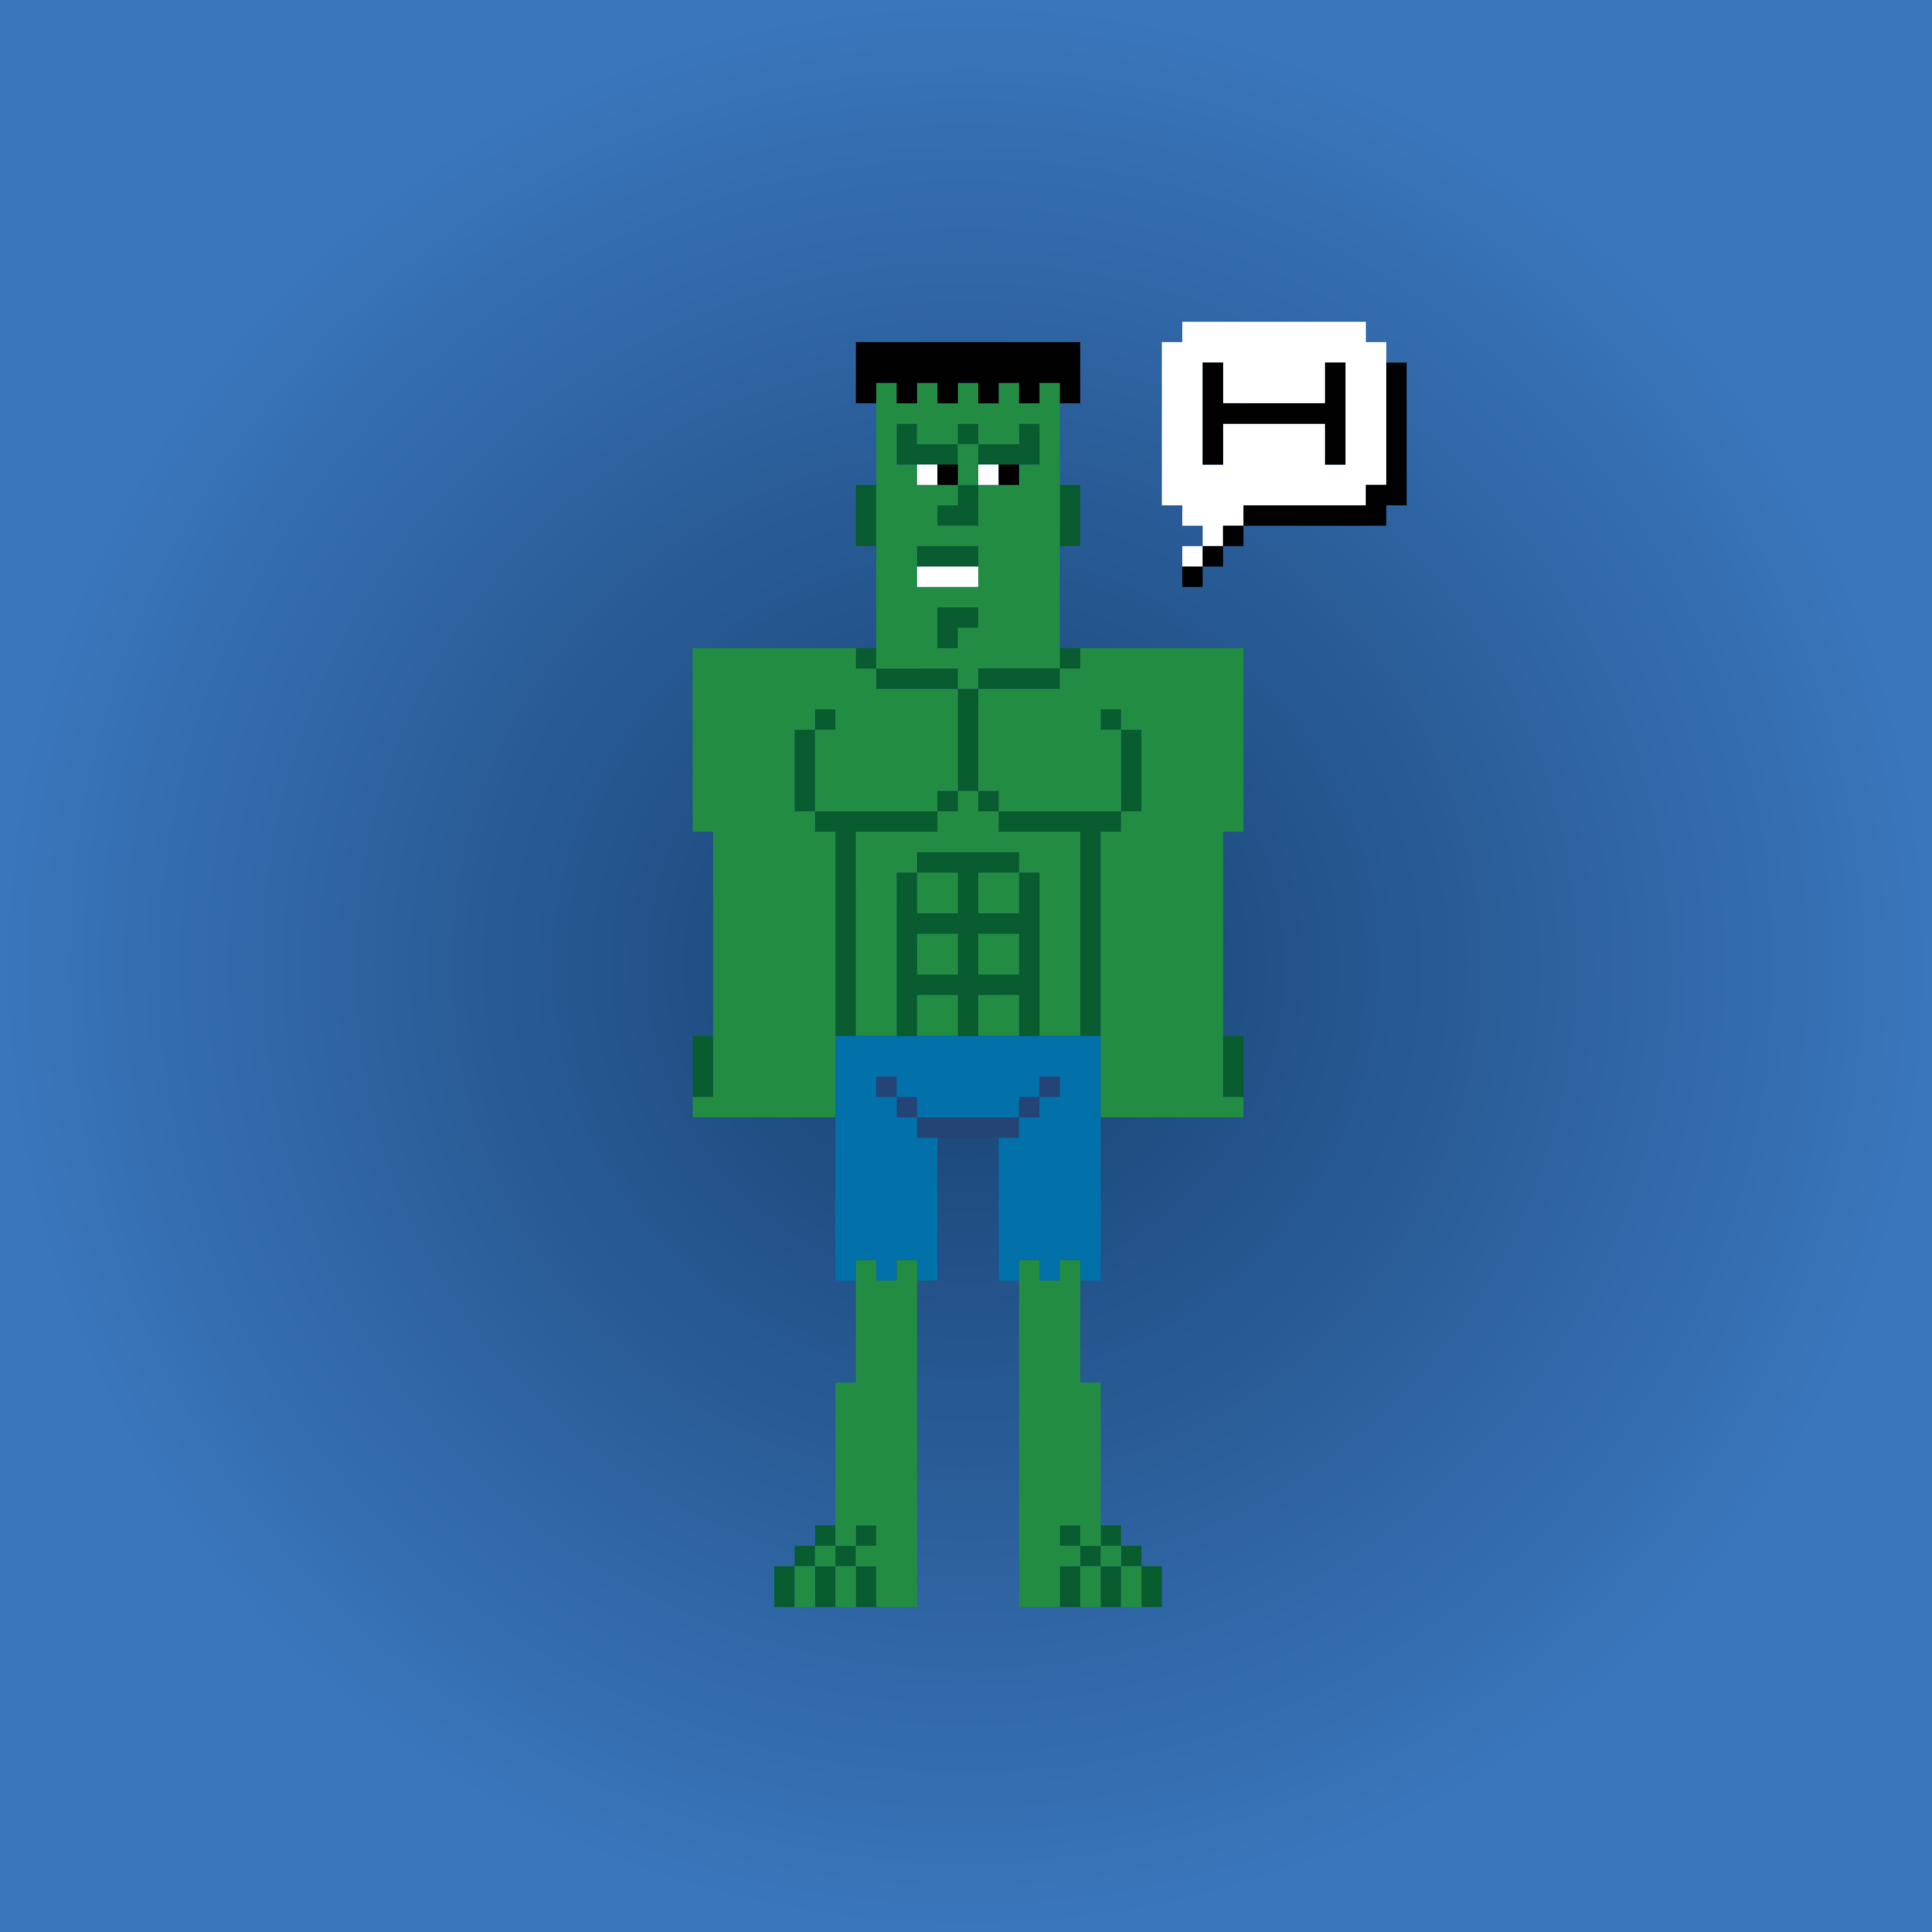 <svg xmlns="http://www.w3.org/2000/svg" xmlns:xlink="http://www.w3.org/1999/xlink" viewBox="0 0 345 345"><rect x="0" y="0" width="345" height="345" fill="#333333" stroke="none"/><defs><style>.cls-1{fill:url(#radial-gradient);}.cls-2{fill:#234474;}.cls-3{fill:#0270a9;}.cls-4{fill:#085c2f;}.cls-5{fill:#228c43;}.cls-6{fill:#fff;}.cls-7{fill:#010101;}</style><radialGradient id="radial-gradient" cx="172.5" cy="172.5" r="172.5" gradientUnits="userSpaceOnUse"><stop offset="0" stop-color="#174170"/><stop offset="1" stop-color="#3a76bc"/></radialGradient></defs><g id="Layer_7" data-name="Layer 7"><rect class="cls-1" width="345" height="345"/></g><g id="Layer_9" data-name="Layer 9"><rect class="cls-2" x="156.48" y="192.25" width="3.64" height="3.64"/><rect class="cls-2" x="160.13" y="195.89" width="3.64" height="3.64"/><polygon class="cls-2" points="174.7 199.53 171.06 199.53 167.41 199.53 163.77 199.53 163.77 203.18 167.41 203.18 171.06 203.18 174.7 203.18 178.34 203.18 181.98 203.18 181.98 199.53 178.34 199.53 174.7 199.53"/><rect class="cls-2" x="181.98" y="195.89" width="3.64" height="3.64"/><rect class="cls-2" x="185.63" y="192.25" width="3.64" height="3.64"/><polygon class="cls-3" points="192.91 184.96 189.27 184.96 185.63 184.96 181.98 184.96 178.34 184.96 174.7 184.96 171.06 184.96 167.41 184.96 163.77 184.96 160.13 184.96 156.48 184.96 152.84 184.96 149.2 184.96 149.2 228.68 152.84 228.68 152.84 225.03 156.48 225.03 156.48 228.68 160.13 228.68 160.13 225.03 163.77 225.03 163.77 228.68 167.41 228.68 167.41 203.18 163.77 203.18 163.77 199.53 160.13 199.53 160.13 195.89 156.48 195.89 156.48 192.25 160.13 192.25 160.13 195.89 163.77 195.89 163.77 199.53 167.41 199.53 171.06 199.53 174.7 199.53 178.34 199.53 181.98 199.53 181.98 195.89 185.63 195.89 185.63 192.25 189.27 192.25 189.27 195.89 185.63 195.89 185.63 199.53 181.98 199.53 181.98 203.18 178.34 203.18 178.34 228.68 181.98 228.68 181.98 225.03 185.63 225.03 185.63 228.68 189.27 228.68 189.27 225.03 192.91 225.03 192.91 228.68 196.56 228.68 196.56 184.96 192.91 184.96"/><rect class="cls-4" x="123.7" y="184.96" width="3.64" height="10.93"/><rect class="cls-4" x="138.27" y="279.68" width="3.64" height="7.29"/><rect class="cls-4" x="141.91" y="130.32" width="3.64" height="14.57"/><rect class="cls-4" x="141.91" y="276.04" width="3.64" height="3.64"/><rect class="cls-4" x="145.55" y="126.68" width="3.64" height="3.64"/><rect class="cls-4" x="145.55" y="272.39" width="3.64" height="3.64"/><rect class="cls-4" x="145.55" y="279.68" width="3.64" height="7.29"/><rect class="cls-4" x="149.2" y="276.04" width="3.64" height="3.64"/><rect class="cls-4" x="152.84" y="86.6" width="3.64" height="10.93"/><rect class="cls-4" x="152.84" y="115.75" width="3.64" height="3.64"/><rect class="cls-4" x="152.84" y="272.39" width="3.64" height="3.64"/><rect class="cls-4" x="152.84" y="279.68" width="3.64" height="7.29"/><polygon class="cls-4" points="160.13 144.89 156.48 144.89 152.84 144.89 149.2 144.89 145.55 144.89 145.55 148.53 149.2 148.53 149.2 184.96 152.84 184.96 152.84 148.53 156.48 148.53 160.13 148.53 163.77 148.53 167.41 148.53 167.41 144.89 163.77 144.89 160.13 144.89"/><polygon class="cls-4" points="167.41 82.96 171.06 82.96 171.06 79.32 167.41 79.32 163.77 79.32 163.77 75.68 160.13 75.68 160.13 82.96 163.77 82.96 167.41 82.96"/><polygon class="cls-4" points="167.41 108.46 167.41 115.75 171.06 115.75 171.06 112.11 174.7 112.11 174.7 108.46 171.06 108.46 167.41 108.46"/><polygon class="cls-4" points="167.41 119.39 163.77 119.39 160.13 119.39 156.48 119.39 156.48 123.03 160.13 123.03 163.77 123.03 167.41 123.03 171.06 123.03 171.06 119.39 167.41 119.39"/><rect class="cls-4" x="167.41" y="141.25" width="3.64" height="3.64"/><rect class="cls-4" x="171.05" y="75.68" width="3.64" height="3.64"/><polygon class="cls-4" points="174.7 86.6 171.06 86.6 171.06 90.25 167.41 90.25 167.41 93.89 171.06 93.89 174.7 93.89 174.7 86.6"/><polygon class="cls-4" points="174.7 97.53 171.06 97.53 167.41 97.53 163.77 97.53 163.77 101.18 167.41 101.18 171.06 101.18 174.7 101.18 174.7 97.53"/><rect class="cls-4" x="171.05" y="123.03" width="3.64" height="18.21"/><polygon class="cls-4" points="178.34 82.96 181.98 82.96 185.63 82.96 185.63 75.68 181.98 75.68 181.98 79.32 178.34 79.32 174.7 79.32 174.7 82.96 178.34 82.96"/><rect class="cls-4" x="174.7" y="141.25" width="3.64" height="3.64"/><polygon class="cls-4" points="181.98 123.03 185.63 123.03 189.27 123.03 189.27 119.39 185.63 119.39 181.98 119.39 178.34 119.39 174.7 119.39 174.7 123.03 178.34 123.03 181.98 123.03"/><path class="cls-4" d="M182,163.11H174.7v-7.29H182v-3.64H163.77v3.64h7.28v7.29h-7.28v-7.29h-3.64V185h3.64v-7.28h7.28V185h3.65v-7.28H182V185h3.65V155.82H182ZM171.05,174h-7.28v-7.28h7.28ZM182,174H174.7v-7.28H182Z"/><rect class="cls-4" x="189.27" y="86.6" width="3.64" height="10.93"/><rect class="cls-4" x="189.27" y="115.75" width="3.64" height="3.64"/><polygon class="cls-4" points="192.91 148.53 192.91 184.96 196.56 184.96 196.56 148.53 200.2 148.53 200.2 144.89 196.56 144.89 192.91 144.89 189.27 144.89 185.63 144.89 181.98 144.89 178.34 144.89 178.34 148.53 181.98 148.53 185.63 148.53 189.27 148.53 192.91 148.53"/><rect class="cls-4" x="189.27" y="272.39" width="3.64" height="3.64"/><rect class="cls-4" x="189.27" y="279.68" width="3.64" height="7.29"/><rect class="cls-4" x="192.91" y="276.04" width="3.64" height="3.64"/><rect class="cls-4" x="196.55" y="126.68" width="3.64" height="3.64"/><rect class="cls-4" x="196.55" y="272.39" width="3.64" height="3.64"/><rect class="cls-4" x="196.55" y="279.68" width="3.64" height="7.29"/><rect class="cls-4" x="200.2" y="130.32" width="3.64" height="14.57"/><rect class="cls-4" x="200.2" y="276.04" width="3.64" height="3.64"/><rect class="cls-4" x="203.84" y="279.68" width="3.64" height="7.29"/><rect class="cls-4" x="218.41" y="184.96" width="3.64" height="10.93"/><rect class="cls-5" x="141.91" y="279.68" width="3.64" height="7.29"/><rect class="cls-5" x="145.55" y="276.04" width="3.64" height="3.64"/><rect class="cls-5" x="149.2" y="279.68" width="3.64" height="7.29"/><path class="cls-5" d="M163.77,119.39h7.28V123h3.65v-3.64h14.57v-51h-3.64V72H182V68.39h-3.64V72H174.7V68.39h-3.65V72h-3.64V68.39h-3.64V72h-3.64V68.39h-3.65v51h7.29Zm10.93-7.29h-3.65v3.65h-3.64v-7.29h7.29Zm0-7.28H163.77V97.53H174.7ZM160.13,75.68h3.64v3.64h7.28V75.68h3.65v3.64H182V75.68h3.65V83H182V86.6H174.7v7.29h-7.29V90.25h3.64V86.6h-7.28V83h-3.64Z"/><polygon class="cls-5" points="160.13 228.68 156.48 228.68 156.48 225.03 152.84 225.03 152.84 246.89 149.2 246.89 149.2 276.04 152.84 276.04 152.84 272.39 156.48 272.39 156.48 276.04 152.84 276.04 152.84 279.68 156.48 279.68 156.48 286.96 160.13 286.96 163.77 286.96 163.77 225.03 160.13 225.03 160.13 228.68"/><polygon class="cls-5" points="167.41 163.1 171.06 163.1 171.06 155.82 167.41 155.82 163.77 155.82 163.77 163.1 167.41 163.1"/><polygon class="cls-5" points="163.77 166.75 163.77 174.03 167.41 174.03 171.06 174.03 171.06 166.75 167.41 166.75 163.77 166.75"/><polygon class="cls-5" points="163.77 177.68 163.77 184.96 167.41 184.96 171.06 184.96 171.06 177.68 167.41 177.68 163.77 177.68"/><polygon class="cls-5" points="171.06 141.25 171.06 123.03 167.41 123.03 163.77 123.03 160.13 123.03 156.48 123.03 156.48 119.39 152.84 119.39 152.84 115.75 149.2 115.75 145.55 115.75 141.91 115.75 138.27 115.75 134.63 115.75 130.98 115.75 127.34 115.75 123.7 115.75 123.7 148.53 127.34 148.53 127.34 195.89 123.7 195.89 123.7 199.53 127.34 199.53 130.98 199.53 134.63 199.53 138.27 199.53 141.91 199.53 145.55 199.53 149.2 199.53 149.2 148.53 145.55 148.53 145.55 144.89 141.91 144.89 141.91 130.32 145.55 130.32 145.55 126.68 149.2 126.68 149.2 130.32 145.55 130.32 145.55 144.89 149.2 144.89 152.84 144.89 156.48 144.89 160.13 144.89 163.77 144.89 167.41 144.89 167.41 141.25 171.06 141.25"/><rect class="cls-5" x="171.05" y="79.32" width="3.64" height="7.29"/><polygon class="cls-5" points="174.7 141.25 171.06 141.25 171.06 144.89 167.41 144.89 167.41 148.53 163.77 148.53 160.13 148.53 156.48 148.53 152.84 148.53 152.84 184.96 156.48 184.96 160.13 184.96 160.13 155.82 163.77 155.82 163.77 152.18 167.41 152.18 171.06 152.18 174.7 152.18 178.34 152.18 181.98 152.18 181.98 155.82 185.63 155.82 185.63 184.96 189.27 184.96 192.91 184.96 192.91 148.53 189.27 148.53 185.63 148.53 181.98 148.53 178.34 148.53 178.34 144.89 174.7 144.89 174.7 141.25"/><polygon class="cls-5" points="174.7 155.82 174.7 163.1 178.34 163.1 181.98 163.1 181.98 155.82 178.34 155.82 174.7 155.82"/><polygon class="cls-5" points="181.98 174.03 181.98 166.75 178.34 166.75 174.7 166.75 174.7 174.03 178.34 174.03 181.98 174.03"/><polygon class="cls-5" points="181.98 177.68 178.34 177.68 174.7 177.68 174.7 184.96 178.34 184.96 181.98 184.96 181.98 177.68"/><polygon class="cls-5" points="189.27 276.04 189.27 272.39 192.91 272.39 192.91 276.04 196.56 276.04 196.56 246.89 192.91 246.89 192.91 225.03 189.27 225.03 189.27 228.68 185.63 228.68 185.63 225.03 181.98 225.03 181.98 286.96 185.63 286.96 189.27 286.96 189.27 279.68 192.91 279.68 192.91 276.04 189.27 276.04"/><rect class="cls-5" x="192.91" y="279.68" width="3.64" height="7.29"/><rect class="cls-5" x="196.55" y="276.04" width="3.64" height="3.64"/><rect class="cls-5" x="200.2" y="279.68" width="3.64" height="7.29"/><polygon class="cls-5" points="222.06 148.53 222.06 115.75 218.41 115.75 214.77 115.75 211.13 115.75 207.48 115.75 203.84 115.75 200.2 115.75 196.56 115.75 192.91 115.75 192.91 119.39 189.27 119.39 189.27 123.03 185.63 123.03 181.98 123.03 178.34 123.03 174.7 123.03 174.7 141.25 178.34 141.25 178.34 144.89 181.98 144.89 185.63 144.89 189.27 144.89 192.91 144.89 196.56 144.89 200.2 144.89 200.2 130.32 196.56 130.32 196.56 126.68 200.2 126.68 200.2 130.32 203.84 130.32 203.84 144.89 200.2 144.89 200.2 148.53 196.56 148.53 196.56 199.53 200.2 199.53 203.84 199.53 207.48 199.53 211.13 199.53 214.77 199.53 218.41 199.53 222.06 199.53 222.06 195.89 218.41 195.89 218.41 148.53 222.06 148.53"/><rect class="cls-6" x="163.77" y="82.96" width="3.64" height="3.64"/><polygon class="cls-6" points="167.41 101.18 163.77 101.18 163.77 104.82 167.41 104.82 171.06 104.82 174.7 104.82 174.7 101.18 171.06 101.18 167.41 101.18"/><rect class="cls-6" x="174.7" y="82.96" width="3.64" height="3.64"/><rect class="cls-6" x="211.13" y="97.53" width="3.64" height="3.64"/><path class="cls-6" d="M243.91,61.1V57.46H211.13V61.1h-3.65V90.25h3.65v3.64h3.64v3.64h3.64V93.89h3.65V90.25h21.85V86.6h3.65V61.1ZM240.27,83h-3.64V75.68H218.41V83h-3.64V64.75h3.64V72h18.22V64.75h3.64Z"/><rect class="cls-7" x="167.41" y="82.96" width="3.64" height="3.64"/><rect class="cls-7" x="178.34" y="82.96" width="3.64" height="3.64"/><polygon class="cls-7" points="185.63 61.1 181.98 61.1 178.34 61.1 174.7 61.1 171.06 61.1 167.41 61.1 163.77 61.1 160.13 61.1 156.48 61.1 152.84 61.1 152.84 72.03 156.48 72.03 156.48 68.39 160.13 68.39 160.13 72.03 163.77 72.03 163.77 68.39 167.41 68.39 167.41 72.03 171.06 72.03 171.06 68.39 174.7 68.39 174.7 72.03 178.34 72.03 178.34 68.39 181.98 68.39 181.98 72.03 185.63 72.03 185.63 68.39 189.27 68.39 189.27 72.03 192.91 72.03 192.91 61.1 189.27 61.1 185.63 61.1"/><rect class="cls-7" x="211.13" y="101.18" width="3.64" height="3.64"/><polygon class="cls-7" points="218.41 75.68 222.06 75.68 225.7 75.68 229.34 75.68 232.98 75.68 236.63 75.68 236.63 82.96 240.27 82.96 240.27 64.75 236.63 64.75 236.63 72.03 232.98 72.03 229.34 72.03 225.7 72.03 222.06 72.03 218.41 72.03 218.41 64.75 214.77 64.75 214.77 82.96 218.41 82.96 218.41 75.68"/><rect class="cls-7" x="214.77" y="97.53" width="3.64" height="3.64"/><rect class="cls-7" x="218.41" y="93.89" width="3.64" height="3.64"/><polygon class="cls-7" points="247.56 64.75 247.56 86.6 243.91 86.6 243.91 90.25 240.27 90.25 236.63 90.25 232.98 90.25 229.34 90.25 225.7 90.25 222.06 90.25 222.06 93.89 225.7 93.89 229.34 93.89 232.98 93.89 236.63 93.89 240.27 93.89 243.91 93.89 247.56 93.89 247.56 90.25 251.2 90.25 251.2 64.75 247.56 64.75"/></g></svg>